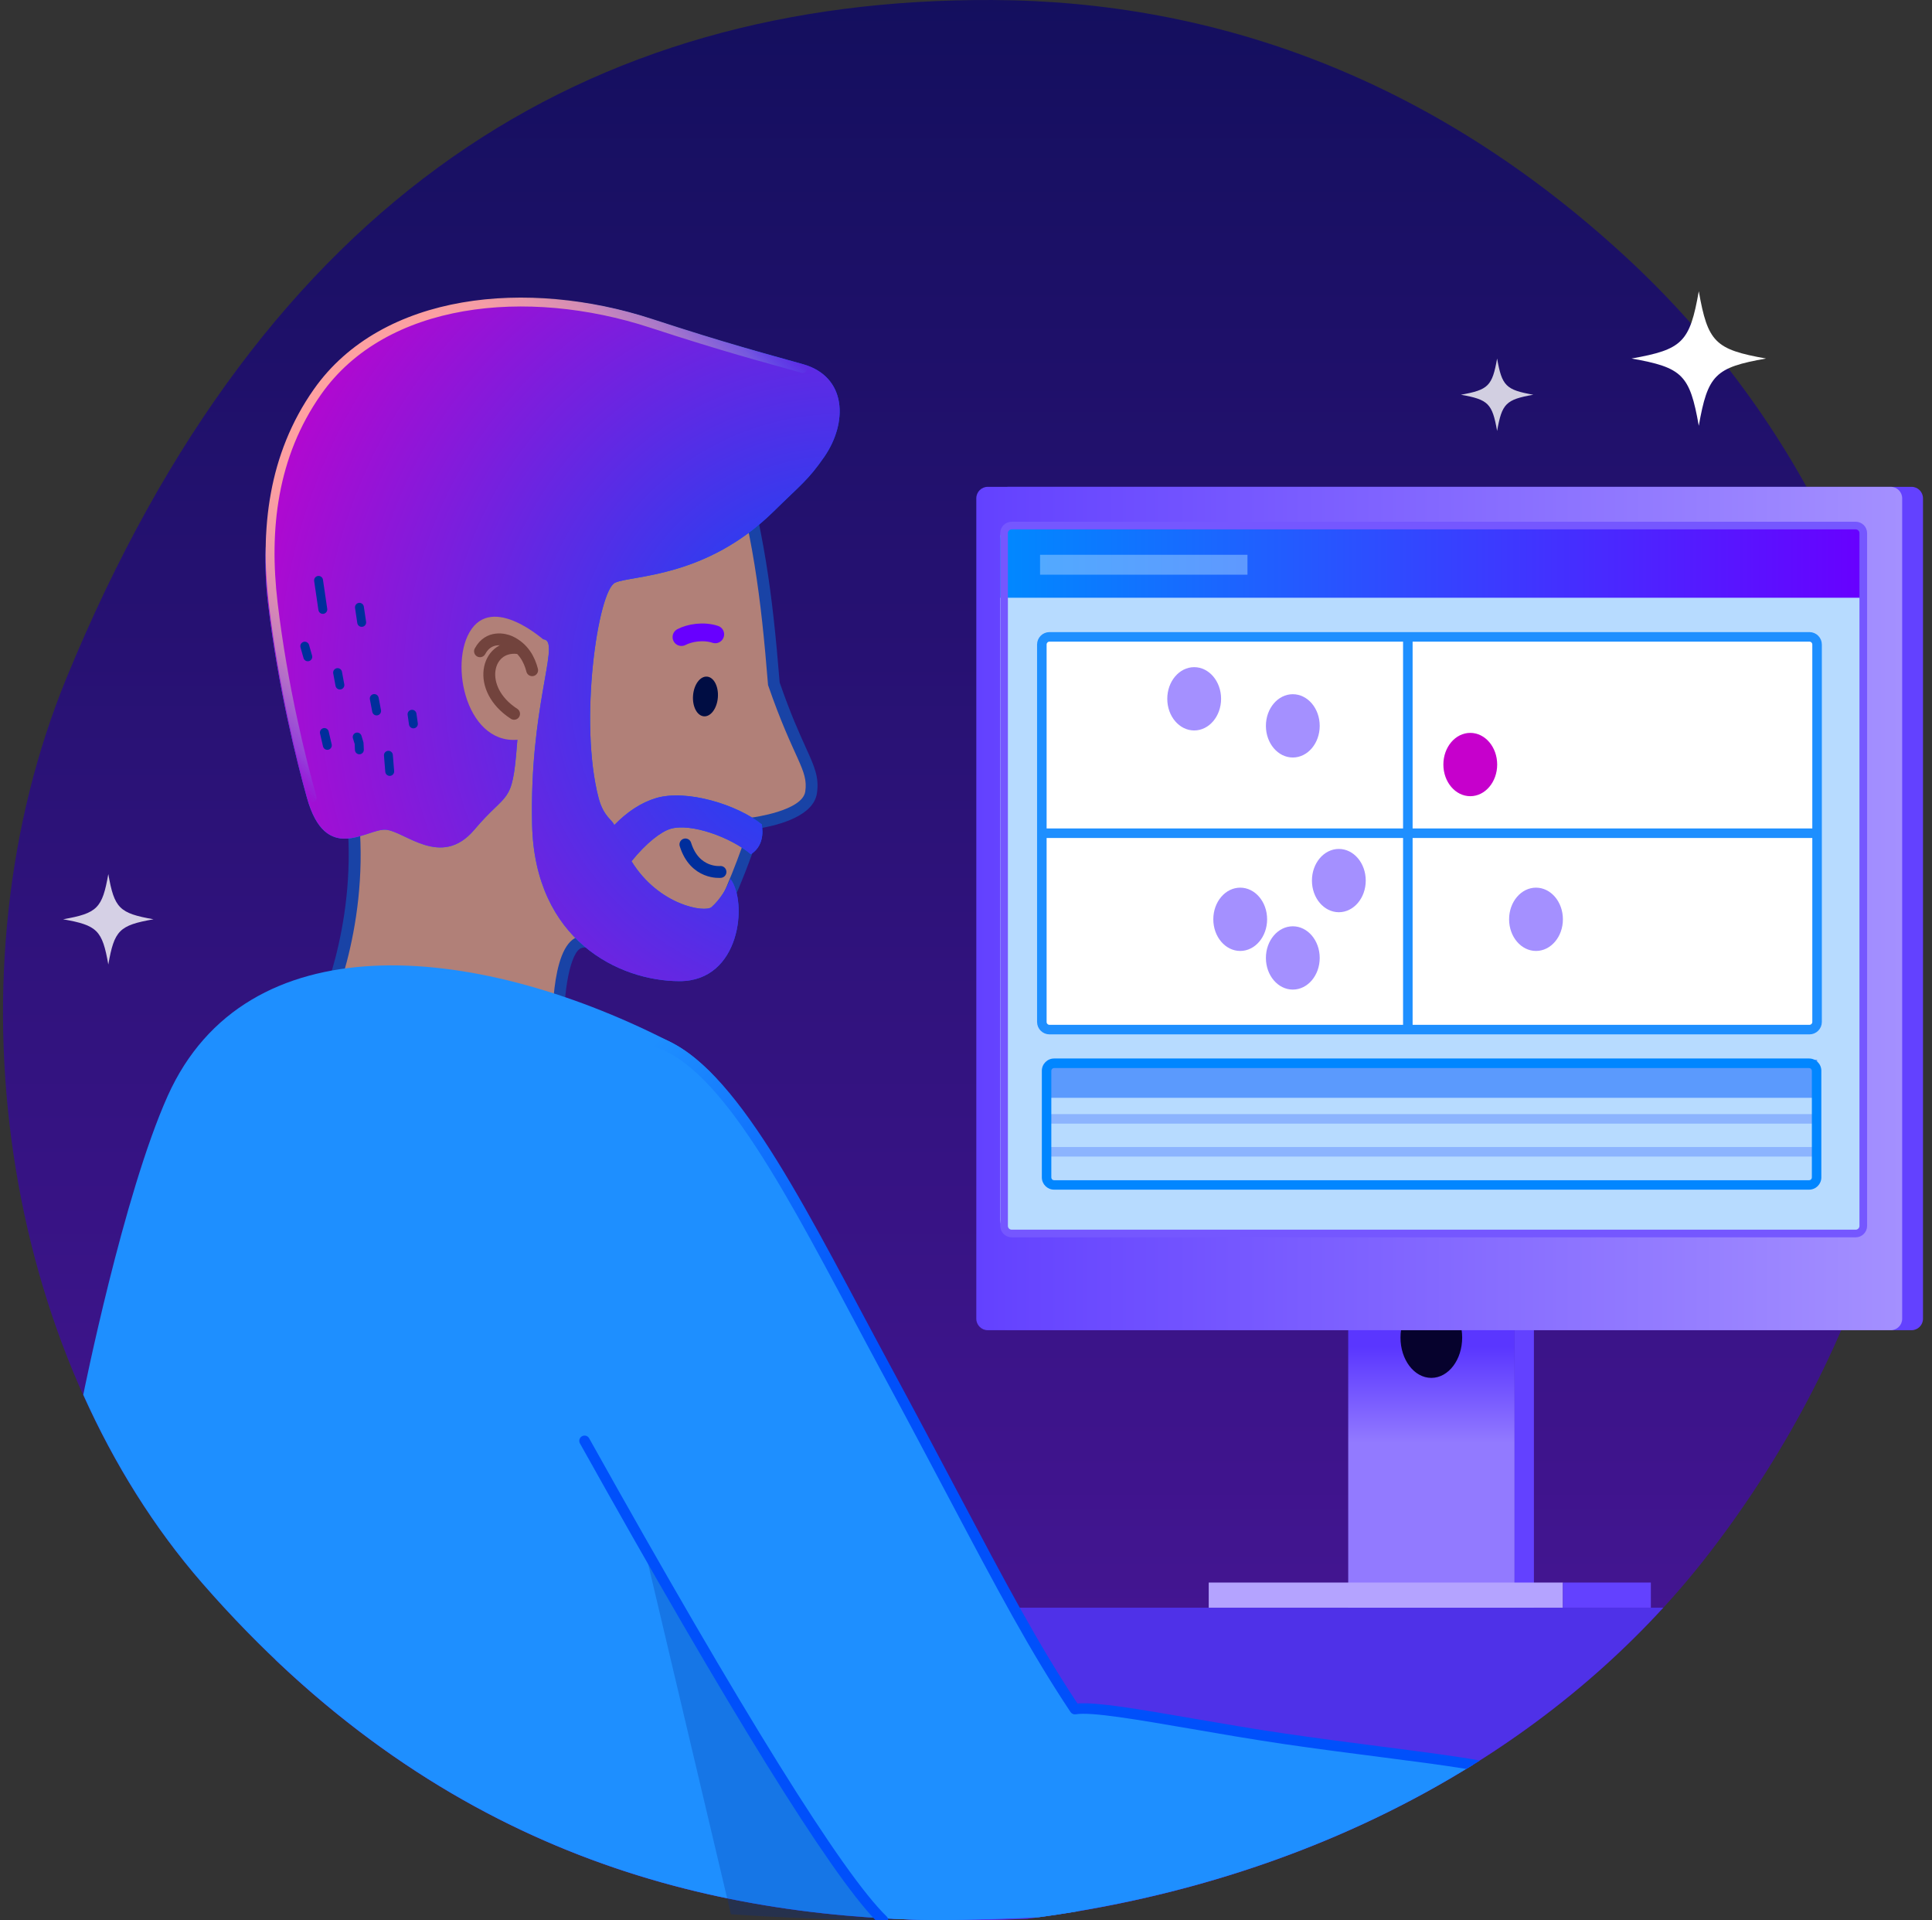 <svg width="161" height="160" viewBox="0 0 161 160" fill="none" xmlns="http://www.w3.org/2000/svg">
<rect x="0" y="0" width="161" height="160" fill="#333333" stroke="none"/>
<g clip-path="url(#clip0_2315_7521)">
<path d="M85.628 159.867C64.102 160.845 38.774 157.063 16.853 131.912C0.038 112.618 -4.525 80.959 5.559 56.445C22.087 16.258 49.016 -0.133 82.67 0.001C101.307 0.075 119.416 6.569 135.505 21.428C164.907 48.584 169.194 94.638 142.477 129.354C129.905 145.69 109.643 156.83 85.628 159.867Z" fill="url(#paint0_linear_2315_7521)" fill-opacity="0.7"/>
<path d="M85.628 159.865C66.077 160.749 43.386 157.712 22.961 138.3V133.949H138.605C125.939 147.767 107.312 157.12 85.628 159.86V159.865Z" fill="#4F31E8"/>
<path d="M126.218 110.828H112.352V133.949H126.218V110.828Z" fill="url(#paint1_linear_2315_7521)"/>
<path d="M121.687 111.442C121.687 113.21 120.61 114.642 119.277 114.642C117.949 114.642 116.867 113.21 116.867 111.442C116.867 109.674 117.944 108.242 119.277 108.242C120.605 108.242 121.687 109.674 121.687 111.442Z" fill="#06022D" stroke="#06022D" stroke-width="0.321" stroke-miterlimit="10"/>
<path d="M127.826 110.828H126.211V133.949H127.826V110.828Z" fill="#6341FF"/>
<path d="M130.243 131.855H100.727V133.949H130.243V131.855Z" fill="#B4A3FF"/>
<path d="M137.571 131.855H130.242V133.949H137.571V131.855Z" fill="#6341FF"/>
<path d="M159.296 40.562H84.047C83.52 40.562 83.094 40.989 83.094 41.516V109.876C83.094 110.402 83.52 110.829 84.047 110.829H159.296C159.823 110.829 160.249 110.402 160.249 109.876V41.516C160.249 40.989 159.823 40.562 159.296 40.562Z" fill="#6341FF"/>
<path d="M157.562 40.562H82.312C81.786 40.562 81.359 40.989 81.359 41.516V109.876C81.359 110.402 81.786 110.829 82.312 110.829H157.562C158.088 110.829 158.515 110.402 158.515 109.876V41.516C158.515 40.989 158.088 40.562 157.562 40.562Z" fill="url(#paint2_linear_2315_7521)"/>
<path d="M154.067 43.727H84.536C83.873 43.727 83.336 44.264 83.336 44.927V101.569C83.336 102.231 83.873 102.769 84.536 102.769H154.067C154.73 102.769 155.267 102.231 155.267 101.569V44.927C155.267 44.264 154.73 43.727 154.067 43.727Z" fill="#B7DBFF"/>
<path d="M150.786 53.062H87.457C87.106 53.062 86.82 53.348 86.82 53.7V85.147C86.82 85.498 87.106 85.784 87.457 85.784H150.786C151.138 85.784 151.423 85.498 151.423 85.147V53.7C151.423 53.348 151.138 53.062 150.786 53.062Z" fill="white" stroke="#1E8FFF" stroke-width="0.795" stroke-miterlimit="10"/>
<path d="M84.526 43.727H154.072C154.729 43.727 155.267 44.26 155.267 44.922V49.801H83.336V44.922C83.336 44.265 83.869 43.727 84.531 43.727H84.526Z" fill="url(#paint3_linear_2315_7521)"/>
<g opacity="0.5">
<path d="M87.414 89.879H151.424" stroke="#0059FC" stroke-width="3.175" stroke-miterlimit="10"/>
</g>
<path d="M87.414 93.223H151.424" stroke="#8CB4FE" stroke-width="0.795" stroke-miterlimit="10"/>
<path d="M87.414 95.965H151.424" stroke="#8CB4FE" stroke-width="0.795" stroke-miterlimit="10"/>
<path d="M150.756 88.987C150.885 88.987 150.988 89.09 150.988 89.219V98.103C150.988 98.231 150.885 98.335 150.756 98.335H87.843C87.714 98.335 87.61 98.231 87.61 98.103V89.219C87.61 89.09 87.714 88.987 87.843 88.987H150.756ZM150.756 88.191H87.843C87.275 88.191 86.82 88.651 86.82 89.214V98.098C86.82 98.665 87.28 99.12 87.843 99.12H150.756C151.324 99.12 151.778 98.66 151.778 98.098V89.214C151.778 88.646 151.319 88.191 150.756 88.191Z" fill="#0186FF"/>
<path opacity="0.5" d="M103.956 46.223H86.672V47.882H103.956V46.223Z" fill="#A0D0FF"/>
<path d="M117.32 53.062V85.784" stroke="#1E8FFF" stroke-width="0.795" stroke-miterlimit="10"/>
<path d="M86.82 69.422H151.423" stroke="#1E8FFF" stroke-width="0.795" stroke-miterlimit="10"/>
<path d="M122.523 66.337C123.761 66.337 124.765 65.156 124.765 63.7C124.765 62.243 123.761 61.062 122.523 61.062C121.285 61.062 120.281 62.243 120.281 63.7C120.281 65.156 121.285 66.337 122.523 66.337Z" fill="#C600CC"/>
<path d="M128 79.231C129.238 79.231 130.242 78.05 130.242 76.594C130.242 75.138 129.238 73.957 128 73.957C126.762 73.957 125.758 75.138 125.758 76.594C125.758 78.05 126.762 79.231 128 79.231Z" fill="#A490FF"/>
<path d="M111.57 76.004C112.808 76.004 113.812 74.824 113.812 73.368C113.812 71.911 112.808 70.731 111.57 70.731C110.332 70.731 109.328 71.911 109.328 73.368C109.328 74.824 110.332 76.004 111.57 76.004Z" fill="#A490FF"/>
<path d="M103.351 79.231C104.59 79.231 105.593 78.05 105.593 76.594C105.593 75.138 104.59 73.957 103.351 73.957C102.113 73.957 101.109 75.138 101.109 76.594C101.109 78.05 102.113 79.231 103.351 79.231Z" fill="#A490FF"/>
<path d="M107.734 82.45C108.972 82.45 109.976 81.269 109.976 79.813C109.976 78.356 108.972 77.176 107.734 77.176C106.496 77.176 105.492 78.356 105.492 79.813C105.492 81.269 106.496 82.45 107.734 82.45Z" fill="#A490FF"/>
<path d="M107.734 63.114C108.972 63.114 109.976 61.933 109.976 60.477C109.976 59.02 108.972 57.84 107.734 57.84C106.496 57.84 105.492 59.02 105.492 60.477C105.492 61.933 106.496 63.114 107.734 63.114Z" fill="#A490FF"/>
<path d="M99.515 60.86C100.754 60.86 101.757 59.679 101.757 58.223C101.757 56.767 100.754 55.586 99.515 55.586C98.277 55.586 97.273 56.767 97.273 58.223C97.273 59.679 98.277 60.86 99.515 60.86Z" fill="#A490FF"/>
<path d="M155.273 102.14V44.421C155.273 44.072 154.99 43.789 154.641 43.789L84.305 43.789C83.956 43.789 83.673 44.072 83.673 44.421V102.14C83.673 102.489 83.956 102.772 84.305 102.772H154.641C154.99 102.772 155.273 102.489 155.273 102.14Z" stroke="#7557FF" stroke-width="0.637" stroke-linecap="round" stroke-linejoin="round"/>
<path d="M26.508 85.27L26.829 84.609C26.863 84.54 30.212 77.507 29.441 68.49C28.651 59.246 34.893 34.782 35.16 33.745L35.239 33.428L35.56 33.379C35.619 33.369 41.831 32.406 48.014 32.406C55.826 32.406 60.217 33.903 61.061 36.851C63.194 44.322 63.871 49.3 64.493 56.969C65.421 59.651 66.162 61.285 66.705 62.48C67.416 64.051 67.777 64.836 67.599 66.021C67.347 67.73 64.226 68.372 63.051 68.559C62.399 70.624 59.323 79.858 56.276 80.836C55.905 80.954 55.525 81.014 55.135 81.014C53.737 81.014 52.468 80.238 51.342 79.552C50.414 78.984 49.535 78.451 48.775 78.451C48.602 78.451 48.439 78.475 48.281 78.535C46.829 79.053 46.444 83.359 46.537 85.952L46.557 86.495L26.508 85.266V85.27Z" fill="#B18078"/>
<path d="M48.019 32.904C53.816 32.904 59.658 33.743 60.587 36.993C62.745 44.548 63.397 49.561 64.004 57.077C66.162 63.328 67.382 64.104 67.105 65.951C66.863 67.575 62.666 68.114 62.666 68.114C62.666 68.114 59.204 79.378 56.117 80.365C55.782 80.474 55.451 80.519 55.13 80.519C52.75 80.519 50.675 77.956 48.774 77.956C48.552 77.956 48.335 77.99 48.117 78.069C45.782 78.899 46.048 85.97 46.048 85.97L27.278 84.82C27.278 84.82 30.73 77.714 29.935 68.445C29.145 59.175 35.639 33.867 35.639 33.867C35.639 33.867 41.801 32.904 48.019 32.899M48.019 31.911C41.797 31.911 35.742 32.849 35.485 32.889L34.843 32.988L34.681 33.615C34.414 34.657 28.152 59.195 28.947 68.523C29.703 77.393 26.419 84.316 26.384 84.385L25.742 85.709L27.209 85.798L45.979 86.948L47.066 87.017L47.026 85.926C46.903 82.543 47.559 79.304 48.438 78.993C48.542 78.958 48.646 78.938 48.764 78.938C49.387 78.938 50.206 79.437 51.075 79.97C52.256 80.691 53.589 81.506 55.125 81.506C55.564 81.506 55.994 81.437 56.414 81.304C58.532 80.627 60.305 76.953 61.456 74.252C62.384 72.069 63.095 69.985 63.416 68.993C64.947 68.726 67.801 67.975 68.078 66.089C68.275 64.761 67.876 63.877 67.145 62.272C66.611 61.091 65.88 59.486 64.972 56.864C64.35 49.195 63.668 44.203 61.53 36.711C60.606 33.477 56.187 31.906 48.014 31.906L48.019 31.911Z" fill="#1943A6"/>
<path d="M59.822 58.109C59.893 57.195 59.488 56.418 58.917 56.374C58.346 56.329 57.825 57.034 57.754 57.947C57.683 58.861 58.088 59.638 58.659 59.682C59.23 59.727 59.751 59.022 59.822 58.109Z" fill="#000D43"/>
<path d="M56.789 53.079C57.461 52.728 58.611 52.526 59.604 52.852" stroke="#6800FF" stroke-width="1.481" stroke-miterlimit="10" stroke-linecap="round"/>
<path d="M57.117 70.356C57.902 72.874 60.041 72.647 60.041 72.647" stroke="#002E9C" stroke-width="0.988" stroke-linecap="round" stroke-linejoin="round"/>
<path d="M66.883 30.335C63.461 29.377 60.552 28.631 54.211 26.557C43.89 23.184 32.004 24.759 26.458 32.641C22.705 37.979 21.619 44.157 22.33 50.226C23.154 57.224 24.735 63.465 25.579 66.468C27.149 72.073 30.537 69.051 32.117 69.13C33.703 69.209 36.754 72.418 39.53 69.13C42.3 65.841 42.69 67.179 43.08 62.053C43.475 56.927 44.369 52.794 45.461 53.312C46.552 53.836 44.112 59.11 44.344 68.754C44.577 78.305 51.564 81.747 56.636 81.747C61.708 81.747 62.32 75.164 60.873 73.233C60.577 74.014 60.014 74.937 59.303 75.574C58.745 76.068 54.888 75.431 52.626 71.757C53.87 70.216 55.095 69.288 55.875 69.056C57.564 68.552 60.893 69.752 62.572 71.174C63.88 70.34 63.465 68.764 63.49 68.69C61.421 67.026 57.209 65.747 54.68 66.493C53.456 66.858 52.285 67.614 51.184 68.749C51.07 68.335 50.295 68.058 49.885 66.493C48.221 60.152 49.826 49.184 51.263 48.547C52.7 47.915 58.838 48.157 64.468 42.611C66.705 40.409 67.342 40.009 68.685 38.068C70.651 35.228 70.601 31.372 66.888 30.335H66.883Z" fill="url(#paint4_linear_2315_7521)"/>
<path d="M66.883 30.335C63.461 29.377 60.552 28.631 54.211 26.557C43.89 23.184 32.004 24.759 26.458 32.641C22.705 37.979 21.619 44.157 22.33 50.226C23.154 57.224 24.735 63.465 25.579 66.468C27.149 72.073 30.537 69.051 32.117 69.13C33.703 69.209 36.754 72.418 39.53 69.13C42.3 65.841 42.69 67.179 43.08 62.053C43.475 56.927 44.369 52.794 45.461 53.312C46.552 53.836 44.112 59.11 44.344 68.754C44.577 78.305 51.564 81.747 56.636 81.747C61.708 81.747 62.32 75.164 60.873 73.233C60.577 74.014 60.014 74.937 59.303 75.574C58.745 76.068 54.888 75.431 52.626 71.757C53.87 70.216 55.095 69.288 55.875 69.056C57.564 68.552 60.893 69.752 62.572 71.174C63.88 70.34 63.465 68.764 63.49 68.69C61.421 67.026 57.209 65.747 54.68 66.493C53.456 66.858 52.285 67.614 51.184 68.749C51.07 68.335 50.295 68.058 49.885 66.493C48.221 60.152 49.826 49.184 51.263 48.547C52.7 47.915 58.838 48.157 64.468 42.611C66.705 40.409 67.342 40.009 68.685 38.068C70.651 35.228 70.601 31.372 66.888 30.335H66.883Z" fill="url(#paint5_radial_2315_7521)"/>
<path d="M66.896 30.7C63.474 29.742 60.605 29.006 54.264 26.937C43.943 23.564 32.003 24.759 26.457 32.645C22.704 37.984 22.047 44.161 22.763 50.231C23.588 57.228 25.168 63.47 26.012 66.473" stroke="url(#paint6_linear_2315_7521)" stroke-width="0.741" stroke-linecap="round" stroke-linejoin="round"/>
<path d="M45.476 53.452C45.476 53.452 41.021 49.358 39.12 52.687C37.357 55.773 39.184 62.82 43.95 61.482C44.32 61.378 45.471 53.457 45.471 53.457L45.476 53.452Z" fill="#B18078"/>
<path d="M43.122 53.992C40.519 53.71 39.615 57.384 42.84 59.473" stroke="#72433D" stroke-width="0.988" stroke-linecap="round" stroke-linejoin="round"/>
<path d="M26.547 48.355C26.685 49.313 26.759 49.817 26.902 50.775" stroke="#002E9C" stroke-width="0.741" stroke-linecap="round" stroke-linejoin="round"/>
<path d="M29.953 50.598C30.077 51.437 30.017 51.017 30.141 51.857" stroke="#002E9C" stroke-width="0.741" stroke-linecap="round" stroke-linejoin="round"/>
<path d="M28.133 56.039L28.325 57.076" stroke="#002E9C" stroke-width="0.741" stroke-linecap="round" stroke-linejoin="round"/>
<path d="M31.188 58.199L31.385 59.236" stroke="#002E9C" stroke-width="0.741" stroke-linecap="round" stroke-linejoin="round"/>
<path d="M34.336 59.508C34.41 60.046 34.375 59.775 34.45 60.313" stroke="#002E9C" stroke-width="0.741" stroke-linecap="round" stroke-linejoin="round"/>
<path d="M25.398 53.836L25.65 54.725" stroke="#002E9C" stroke-width="0.741" stroke-linecap="round" stroke-linejoin="round"/>
<path d="M27.031 61.031C27.239 61.925 27.071 61.209 27.278 62.103" stroke="#002E9C" stroke-width="0.741" stroke-linecap="round" stroke-linejoin="round"/>
<path d="M32.367 62.926C32.441 63.825 32.402 63.375 32.476 64.274" stroke="#002E9C" stroke-width="0.741" stroke-linecap="round" stroke-linejoin="round"/>
<path d="M29.766 61.406C29.988 62.167 29.904 61.683 29.948 62.473" stroke="#002E9C" stroke-width="0.741" stroke-linecap="round" stroke-linejoin="round"/>
<path d="M40 54.262C40.721 52.914 42.074 53.27 42.474 53.452C43.62 53.971 44.128 54.973 44.346 55.842" stroke="#72433D" stroke-width="0.988" stroke-linecap="round" stroke-linejoin="round"/>
<path d="M86.533 159.743C87.639 159.595 88.74 159.427 89.826 159.245C90.266 154.583 91.288 142.109 89.57 142.395C84.859 135.333 81.392 128.059 73.831 114.059C66.399 100.296 62.172 90.015 55.555 86.662C39.328 78.454 20.488 76.815 13.979 91.299C10.281 99.531 6.938 116.212 6.938 116.212C9.525 121.975 12.839 127.299 16.858 131.911C36.221 154.124 58.236 159.664 77.945 159.985C80.809 159.956 83.673 159.877 86.528 159.743H86.533Z" fill="#1E8FFF"/>
<path opacity="0.25" d="M60.905 159.49C65.438 159.806 69.962 159.969 74.475 159.994L53.883 129.762L60.91 159.49H60.905Z" fill="#002E9C"/>
<path d="M89.574 142.396C84.863 135.334 81.397 128.06 73.836 114.06C66.404 100.297 61.071 87.374 53.757 86.134C36.913 83.275 36.537 98.529 40.537 105.329C42.839 109.24 65.861 152.188 73.406 159.813C74.918 159.902 76.414 159.956 77.9 159.981C80.794 159.951 83.683 159.867 86.567 159.734C100.083 157.897 112.384 153.492 122.759 147.028C119.115 146.401 113.026 145.749 107.011 144.865C99.283 143.729 91.678 142.04 89.574 142.391V142.396Z" fill="#1E8FFF"/>
<path d="M49.095 119.834C48.977 119.621 48.71 119.547 48.498 119.666C48.285 119.784 48.211 120.051 48.33 120.263C60.789 142.569 69.066 155.923 72.952 159.977C73.308 159.977 73.663 159.987 74.019 159.987C74.019 159.873 73.974 159.76 73.885 159.671C70.206 156.105 61.866 142.703 49.095 119.834Z" fill="#0050FB"/>
<path d="M115.087 145.517C112.613 145.196 109.808 144.835 107.072 144.435C104.411 144.045 101.724 143.581 99.354 143.171C94.944 142.41 91.408 141.798 89.788 141.931C86.495 136.959 83.813 131.892 79.784 124.277C78.178 121.25 76.366 117.818 74.223 113.852C73.403 112.336 72.603 110.83 71.808 109.344C65.295 97.117 59.665 86.554 53.314 86.08C53.067 86.06 52.86 86.243 52.845 86.484C52.825 86.727 53.008 86.939 53.25 86.954C59.122 87.393 64.643 97.754 71.038 109.754C71.828 111.24 72.633 112.751 73.453 114.267C75.591 118.228 77.408 121.66 79.008 124.687C83.112 132.44 85.823 137.556 89.211 142.643C89.305 142.786 89.477 142.86 89.65 142.83C90.959 142.613 94.781 143.275 99.211 144.035C101.586 144.445 104.282 144.909 106.954 145.304C109.695 145.704 112.504 146.07 114.983 146.386C117.645 146.726 120.218 147.062 122.198 147.383C122.574 147.151 122.949 146.919 123.324 146.682C121.438 146.341 118.702 145.981 115.097 145.517H115.087Z" fill="url(#paint7_linear_2315_7521)"/>
<g opacity="0.8">
<path d="M121.742 32.888C124.029 33.293 124.355 33.619 124.759 35.906C125.164 33.619 125.49 33.293 127.777 32.888C125.49 32.483 125.164 32.157 124.759 29.871C124.355 32.157 124.029 32.483 121.742 32.888Z" fill="white"/>
</g>
<g opacity="0.8">
<path d="M5.258 76.592C8.112 77.096 8.522 77.506 9.026 80.36C9.529 77.506 9.939 77.096 12.794 76.592C9.939 76.088 9.529 75.678 9.026 72.824C8.522 75.678 8.112 76.088 5.258 76.592Z" fill="white"/>
</g>
<path d="M135.961 29.871C140.208 30.621 140.815 31.229 141.566 35.475C142.316 31.229 142.924 30.621 147.171 29.871C142.924 29.12 142.316 28.512 141.566 24.266C140.815 28.512 140.208 29.12 135.961 29.871Z" fill="white"/>
</g>
<defs>
<linearGradient id="paint0_linear_2315_7521" x1="80.248" y1="0" x2="80.248" y2="160.004" gradientUnits="userSpaceOnUse">
<stop stop-color="#070071"/>
<stop offset="1" stop-color="#570AC8"/>
</linearGradient>
<linearGradient id="paint1_linear_2315_7521" x1="119.285" y1="130.354" x2="119.285" y2="112.221" gradientUnits="userSpaceOnUse">
<stop offset="0.56" stop-color="#927AFF"/>
<stop offset="1" stop-color="#5A36FF"/>
</linearGradient>
<linearGradient id="paint2_linear_2315_7521" x1="158.51" y1="75.698" x2="81.359" y2="75.698" gradientUnits="userSpaceOnUse">
<stop stop-color="#A490FF"/>
<stop offset="1" stop-color="#6341FF"/>
</linearGradient>
<linearGradient id="paint3_linear_2315_7521" x1="83.331" y1="46.759" x2="155.262" y2="46.759" gradientUnits="userSpaceOnUse">
<stop stop-color="#0089FF"/>
<stop offset="1" stop-color="#6800FF"/>
</linearGradient>
<linearGradient id="paint4_linear_2315_7521" x1="22.127" y1="53.317" x2="69.974" y2="53.317" gradientUnits="userSpaceOnUse">
<stop stop-color="#0089FF"/>
<stop offset="1" stop-color="#0050FB"/>
</linearGradient>
<radialGradient id="paint5_radial_2315_7521" cx="0" cy="0" r="1" gradientUnits="userSpaceOnUse" gradientTransform="translate(69.935 57.036) scale(55.239 55.239)">
<stop stop-color="#0050FB"/>
<stop offset="1" stop-color="#C500CB"/>
</radialGradient>
<linearGradient id="paint6_linear_2315_7521" x1="18.605" y1="59.584" x2="57.459" y2="20.734" gradientUnits="userSpaceOnUse">
<stop stop-color="#46A7FF" stop-opacity="0"/>
<stop offset="0.02" stop-color="#5DA6F3" stop-opacity="0.13"/>
<stop offset="0.04" stop-color="#7EA5E2" stop-opacity="0.31"/>
<stop offset="0.07" stop-color="#9DA4D2" stop-opacity="0.47"/>
<stop offset="0.1" stop-color="#B7A3C5" stop-opacity="0.62"/>
<stop offset="0.13" stop-color="#CDA2B9" stop-opacity="0.74"/>
<stop offset="0.17" stop-color="#DFA2B0" stop-opacity="0.83"/>
<stop offset="0.21" stop-color="#EDA1A9" stop-opacity="0.91"/>
<stop offset="0.25" stop-color="#F7A1A4" stop-opacity="0.96"/>
<stop offset="0.31" stop-color="#FDA1A1" stop-opacity="0.99"/>
<stop offset="0.42" stop-color="#FFA1A1"/>
<stop offset="0.64" stop-color="#FDA1A1" stop-opacity="0.99"/>
<stop offset="0.72" stop-color="#F8A1A4" stop-opacity="0.97"/>
<stop offset="0.77" stop-color="#F0A1A8" stop-opacity="0.92"/>
<stop offset="0.82" stop-color="#E3A1AE" stop-opacity="0.85"/>
<stop offset="0.85" stop-color="#D3A2B6" stop-opacity="0.77"/>
<stop offset="0.89" stop-color="#C0A3C0" stop-opacity="0.66"/>
<stop offset="0.92" stop-color="#A8A3CC" stop-opacity="0.53"/>
<stop offset="0.95" stop-color="#8DA4DA" stop-opacity="0.39"/>
<stop offset="0.97" stop-color="#6DA5EA" stop-opacity="0.22"/>
<stop offset="1" stop-color="#46A7FF" stop-opacity="0"/>
</linearGradient>
<linearGradient id="paint7_linear_2315_7521" x1="53.64" y1="87.215" x2="76.366" y2="112.025" gradientUnits="userSpaceOnUse">
<stop offset="0.01" stop-color="#1E8FFF"/>
<stop offset="0.35" stop-color="#1174FD"/>
<stop offset="0.76" stop-color="#0459FB"/>
<stop offset="1" stop-color="#0050FB"/>
</linearGradient>
<clipPath id="clip0_2315_7521">
<rect width="160" height="160" fill="white" transform="translate(0.25)"/>
</clipPath>
</defs>
</svg>
